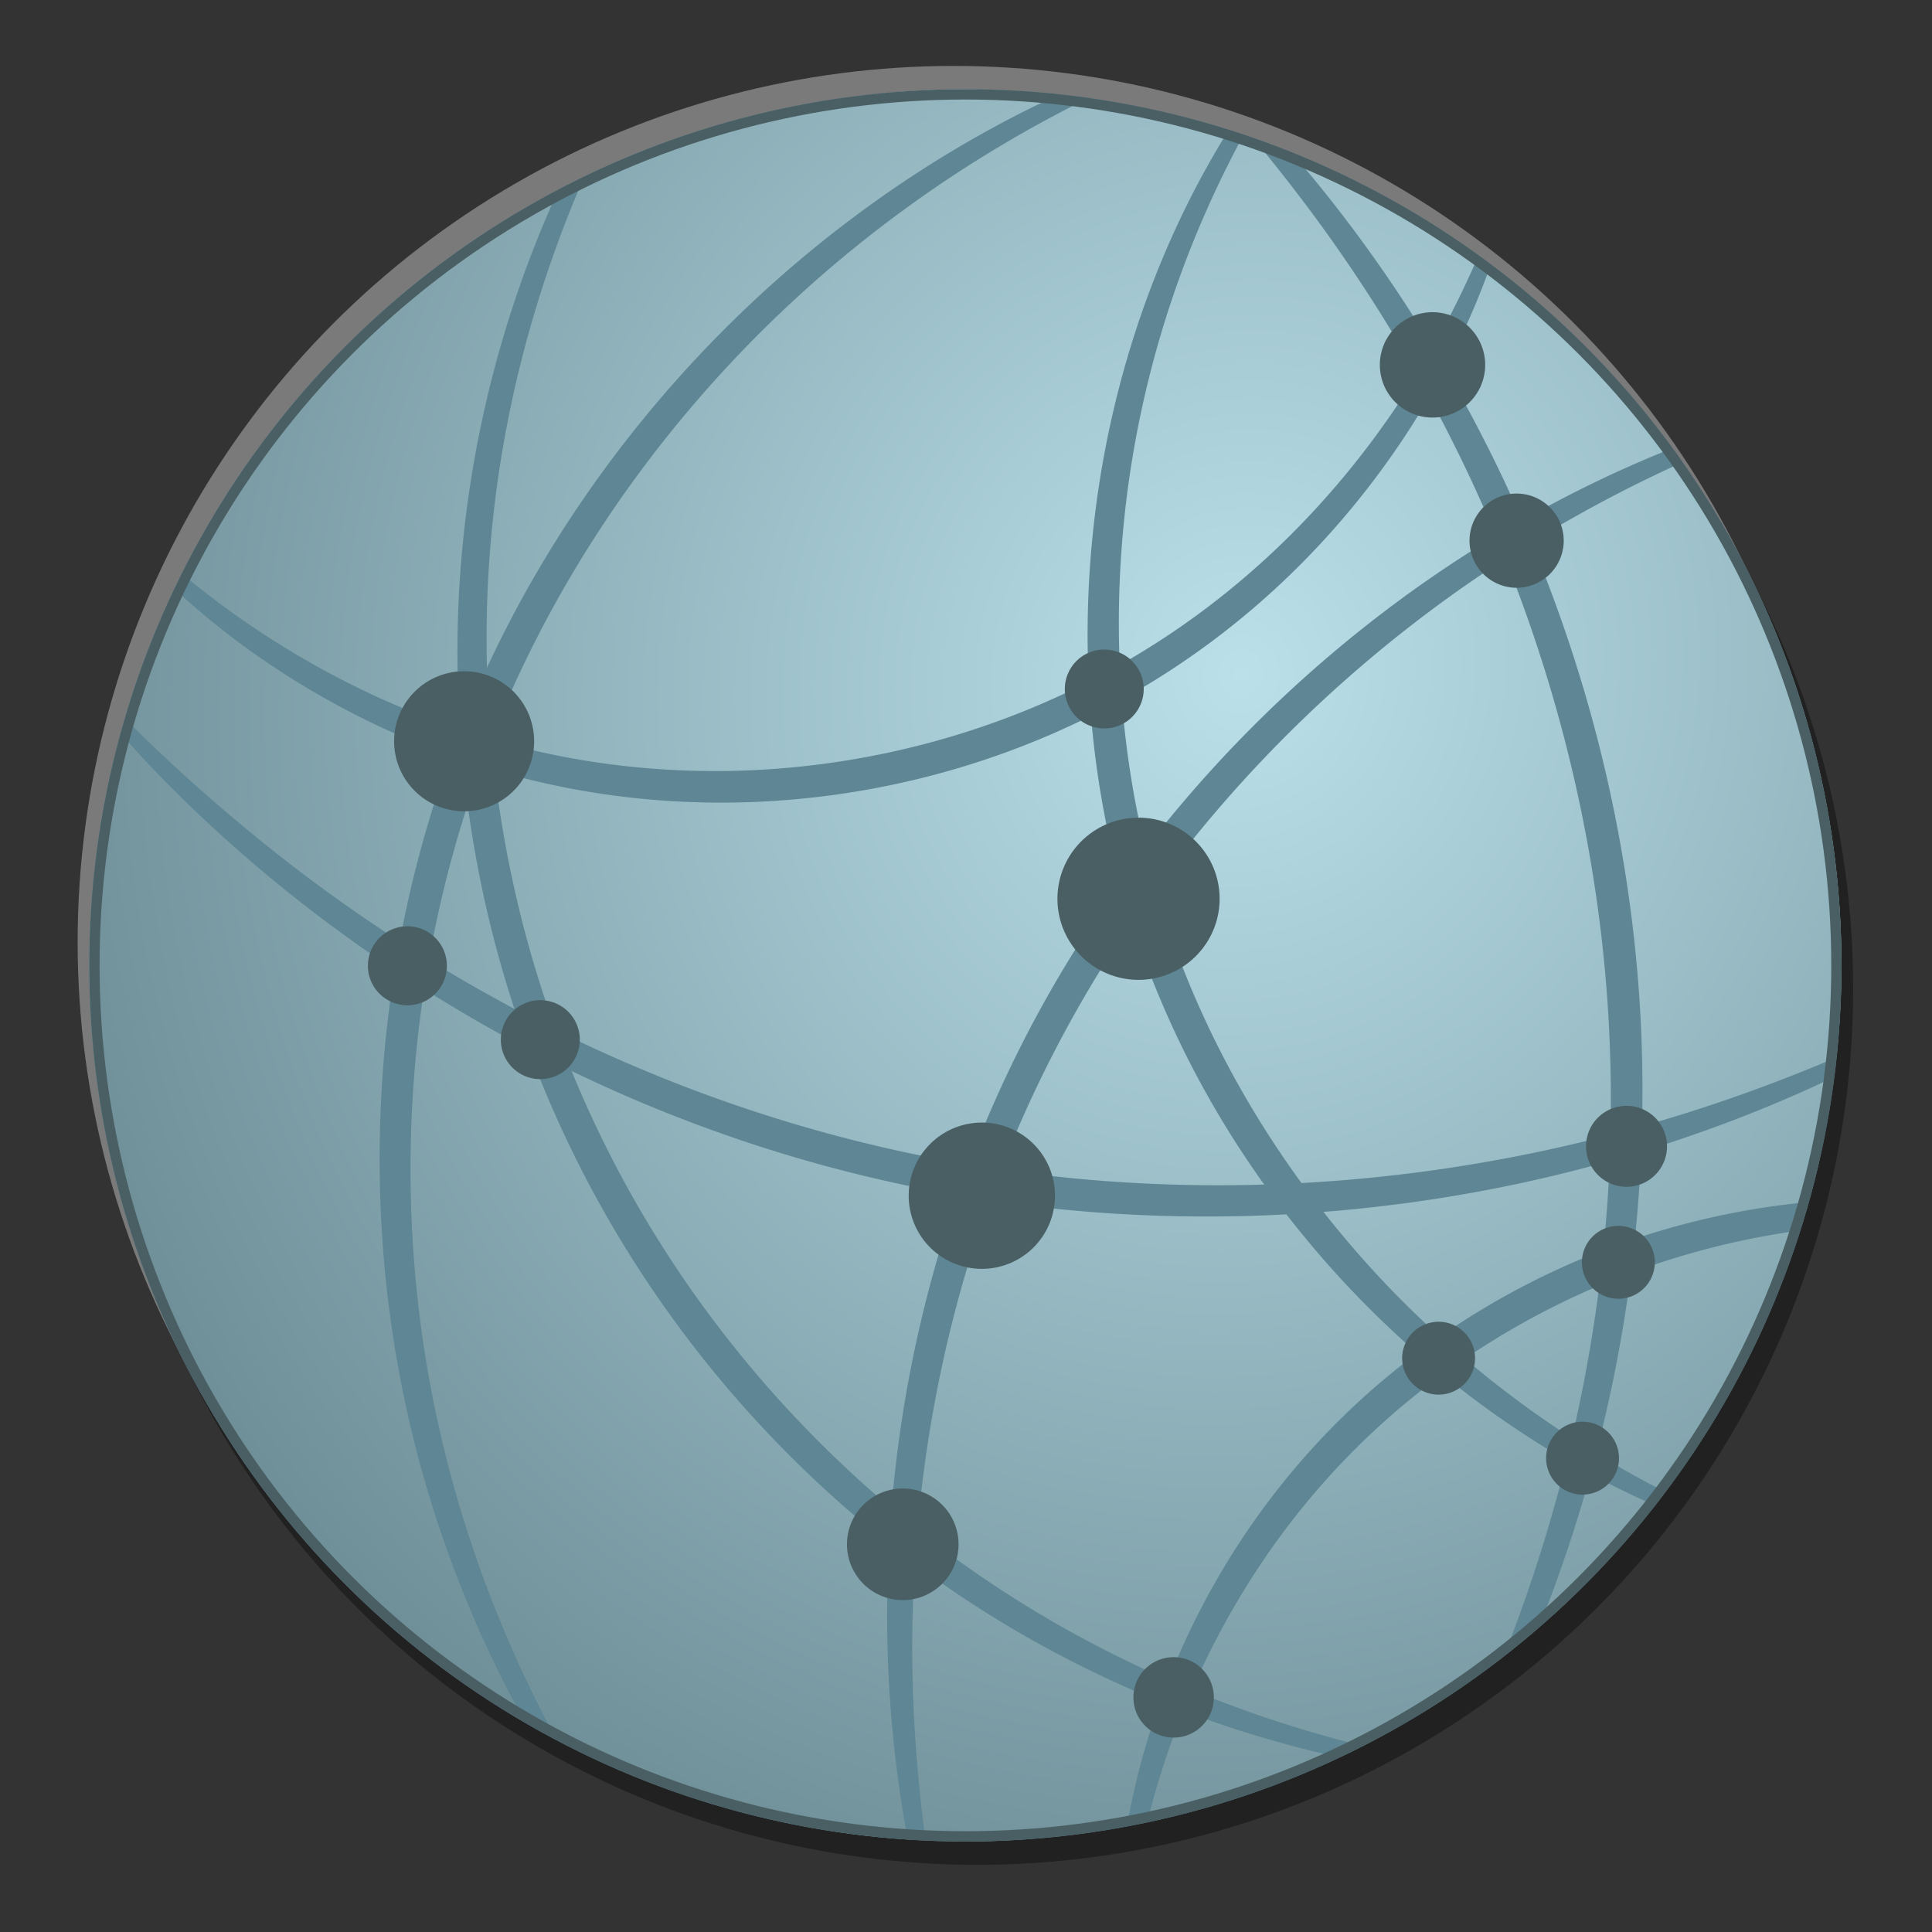 <?xml version="1.0" encoding="UTF-8" standalone="no"?>
<!-- Created with Inkscape (http://www.inkscape.org/) -->

<svg
   xmlns:osb="http://www.openswatchbook.org/uri/2009/osb"
   xmlns:dc="http://purl.org/dc/elements/1.1/"
   xmlns:cc="http://creativecommons.org/ns#"
   xmlns:rdf="http://www.w3.org/1999/02/22-rdf-syntax-ns#"
   xmlns:svg="http://www.w3.org/2000/svg"
   xmlns="http://www.w3.org/2000/svg"
   xmlns:xlink="http://www.w3.org/1999/xlink"
   xmlns:sodipodi="http://sodipodi.sourceforge.net/DTD/sodipodi-0.dtd"
   xmlns:inkscape="http://www.inkscape.org/namespaces/inkscape"
   width="22"
   height="22"
   viewBox="0 0 22 22"
   version="1.1"
   id="svg4942"
   inkscape:version="0.92.4 5da689c313, 2019-01-14"
   sodipodi:docname="network-workgroup-22x22.svg"
   inkscape:export-filename="C:\Users\Balasakthi\Desktop\Network.png"
   inkscape:export-xdpi="96"
   inkscape:export-ydpi="96">
  <rect x="0" y="0" width="22" height="22" fill="#333333" stroke="none"/>
  <defs
     id="defs4936">
    <linearGradient
       id="linearGradient6088"
       osb:paint="solid">
      <stop
         style="stop-color:#51b3e3;stop-opacity:1;"
         offset="0"
         id="stop6086" />
    </linearGradient>
    <linearGradient
       id="linearGradient6987"
       osb:paint="solid">
      <stop
         style="stop-color:#77d2fb;stop-opacity:1;"
         offset="0"
         id="stop6985" />
    </linearGradient>
    <radialGradient
       inkscape:collect="always"
       xlink:href="#linearGradient898"
       id="radialGradient908"
       cx="18.111"
       cy="272.196"
       fx="18.111"
       fy="272.196"
       r="16.408"
       gradientTransform="matrix(2.364,0.925,-0.98,2.505,255.358,-682.168)"
       gradientUnits="userSpaceOnUse" />
    <linearGradient
       inkscape:collect="always"
       id="linearGradient898">
      <stop
         style="stop-color:#bbe0ea;stop-opacity:1"
         offset="0"
         id="stop894" />
      <stop
         style="stop-color:#5a7982;stop-opacity:1"
         offset="1"
         id="stop896" />
    </linearGradient>
  </defs>
  <sodipodi:namedview
     id="base"
     pagecolor="#ffffff"
     bordercolor="#666666"
     borderopacity="1.0"
     inkscape:pageopacity="0.0"
     inkscape:pageshadow="2"
     inkscape:zoom="5.5"
     inkscape:cx="32"
     inkscape:cy="31.727273"
     inkscape:document-units="mm"
     inkscape:current-layer="svg4942"
     showgrid="false"
     units="px"
     width="128px"
     inkscape:window-width="872"
     inkscape:window-height="609"
     inkscape:window-x="513"
     inkscape:window-y="261"
     inkscape:window-maximized="0"
     showguides="false"
     inkscape:lockguides="true"
     inkscape:snap-global="false" />
  <g
     id="g1059"
     transform="matrix(0.423,0,0,0.423,0.841,0.738)">
    <g
       id="g1038"
       transform="translate(0.006,-0.187)">
      <circle
         style="opacity:0.5;fill:#020202;fill-opacity:0.699;stroke:none;stroke-width:0.085;stroke-miterlimit:4;stroke-dasharray:none;stroke-opacity:1"
         id="path838"
         cx="24.309"
         cy="25.06"
         r="23.584" />
      <circle
         style="opacity:0.5;fill:#ffffff;fill-opacity:0.699;stroke:none;stroke-width:0.085;stroke-miterlimit:4;stroke-dasharray:none;stroke-opacity:1"
         id="path838-6"
         cx="23.68"
         cy="23.801"
         r="23.584" />
    </g>
    <g
       id="g862"
       transform="translate(-0.007,0.149)">
      <circle
         r="23.585"
         cy="24.281"
         cx="24"
         id="path1055"
         style="opacity:1;fill:#5e8694;fill-opacity:1;stroke:none;stroke-width:0.349;stroke-linecap:round;stroke-linejoin:round;stroke-miterlimit:4;stroke-dasharray:none;stroke-opacity:1"
         transform="translate(0.005,-0.187)" />
      <path
         inkscape:connector-curvature="0"
         id="circle4881"
         d="M 24,0.696 A 23.585,23.585 0 0 0 13.723,3.093 c -1.088,2.511 -2.251,6.05 -2.542,10.35 -0.062,0.915 -0.083,1.859 -0.058,2.825 1.774,-3.817 4.196,-6.977 6.701,-9.416 3.132,-3.051 6.298,-4.906 8.66,-5.995 a 23.585,23.585 0 0 0 -2.484,-0.161 z m 3.307,0.24 c -0.126,0.063 -0.255,0.127 -0.388,0.195 -2.3,1.173 -5.456,3.107 -8.573,6.248 -2.736,2.758 -5.373,6.396 -7.112,10.816 3.9e-5,3.3e-4 1.54e-4,7.2e-4 1.89e-4,0.001 0.779,0.226 1.598,0.417 2.456,0.56 2.654,0.444 5.589,0.411 8.576,-0.277 1.815,-0.418 3.512,-1.047 5.056,-1.834 -0.101,-2.106 0.058,-4.116 0.386,-5.945 0.662,-3.695 1.979,-6.545 3.086,-8.417 0.093,-0.158 0.184,-0.306 0.274,-0.449 A 23.585,23.585 0 0 0 27.307,0.935 Z m 4.167,1.019 c -0.093,0.174 -0.187,0.351 -0.286,0.544 -0.975,1.904 -2.154,4.723 -2.723,8.328 -0.262,1.665 -0.388,3.476 -0.308,5.368 0.07,-0.04 0.14,-0.079 0.209,-0.119 3.759,-2.187 6.245,-5.175 7.792,-7.696 -0.914,-1.621 -1.872,-3.067 -2.807,-4.328 -0.546,-0.737 -1.074,-1.403 -1.574,-2.006 a 23.585,23.585 0 0 0 -0.303,-0.091 z m 1.367,0.514 c 0.325,0.379 0.658,0.78 0.997,1.21 0.915,1.159 1.85,2.486 2.748,3.974 0.085,-0.15 0.167,-0.298 0.245,-0.443 0.399,-0.744 0.717,-1.419 0.973,-2.012 a 23.585,23.585 0 0 0 -4.964,-2.73 z m -19.802,0.956 A 23.585,23.585 0 0 0 2.935,13.76 c 0.244,0.2 0.506,0.409 0.789,0.625 1.579,1.204 3.831,2.601 6.676,3.551 -0.107,-1.571 -0.091,-3.097 0.03,-4.549 0.343,-4.104 1.479,-7.493 2.609,-9.962 z m 25.099,2.01 c -0.21,0.596 -0.482,1.271 -0.836,2.013 -0.118,0.247 -0.247,0.503 -0.385,0.763 0.732,1.258 1.433,2.625 2.074,4.094 1.486,-0.846 2.857,-1.475 4.023,-1.936 A 23.585,23.585 0 0 0 38.137,5.434 Z m -1.648,3.544 c -1.504,2.583 -3.958,5.584 -7.701,7.816 -0.189,0.113 -0.382,0.222 -0.576,0.33 0.102,1.313 0.306,2.659 0.634,4.017 2.378,-3.085 5.088,-5.5 7.681,-7.291 0.596,-0.412 1.183,-0.788 1.755,-1.133 -0.557,-1.329 -1.163,-2.577 -1.794,-3.739 z m 6.807,1.763 c -1.165,0.527 -2.551,1.226 -4.057,2.149 1.13,2.709 2.045,5.752 2.557,9.103 0.193,1.264 0.319,2.516 0.383,3.751 0.05,0.978 0.06,1.934 0.037,2.867 2.079,-0.588 3.839,-1.258 5.231,-1.852 a 23.585,23.585 0 0 0 0.137,-2.479 23.585,23.585 0 0 0 -4.288,-13.539 z m -4.761,2.593 c -0.523,0.337 -1.057,0.7 -1.6,1.094 -2.644,1.917 -5.415,4.487 -7.811,7.764 0.057,0.197 0.115,0.393 0.178,0.59 0.017,0.053 0.033,0.105 0.05,0.158 0.884,2.732 2.198,5.144 3.696,7.2 2.483,-0.135 4.802,-0.483 6.899,-0.953 0.488,-0.109 0.96,-0.225 1.42,-0.345 0.023,-0.992 0.009,-2.01 -0.048,-3.052 -0.066,-1.206 -0.192,-2.429 -0.381,-3.665 -0.492,-3.22 -1.35,-6.157 -2.404,-8.79 z m -35.795,0.841 a 23.585,23.585 0 0 0 -1.358,3.47 c 0.953,0.953 2.259,2.174 3.937,3.512 1.022,0.815 2.175,1.655 3.454,2.48 0.188,-1.006 0.427,-2.02 0.724,-3.039 0.115,-0.393 0.236,-0.783 0.365,-1.168 0.089,-0.267 0.182,-0.531 0.278,-0.793 -2.915,-1.043 -5.18,-2.558 -6.727,-3.868 -0.241,-0.204 -0.464,-0.402 -0.672,-0.595 z m 24.643,3.386 c -1.512,0.754 -3.162,1.358 -4.922,1.763 -3.106,0.716 -6.158,0.728 -8.91,0.229 -0.778,-0.141 -1.522,-0.321 -2.232,-0.531 0.264,2.283 0.794,4.643 1.654,7 2.856,1.411 6.138,2.627 9.822,3.377 0.286,0.058 0.574,0.114 0.863,0.166 0.145,0.026 0.29,0.051 0.434,0.075 0.415,-1.094 0.897,-2.196 1.459,-3.299 0.124,-0.243 0.252,-0.486 0.383,-0.728 0.687,-1.268 1.438,-2.453 2.232,-3.559 -0.41,-1.519 -0.662,-3.026 -0.784,-4.493 z m -26.106,0.497 a 23.585,23.585 0 0 0 -0.863,6.222 23.585,23.585 0 0 0 11.718,20.345 c -1.276,-2.3 -2.599,-5.384 -3.33,-9.153 -0.647,-3.342 -0.799,-7.124 -0.163,-11.064 -1.389,-0.923 -2.626,-1.868 -3.704,-2.784 -1.576,-1.339 -2.779,-2.57 -3.658,-3.566 z m 9.325,1.903 c -0.094,0.291 -0.186,0.584 -0.272,0.88 -0.322,1.104 -0.576,2.204 -0.77,3.292 0.73,0.449 1.497,0.89 2.301,1.318 -0.607,-1.847 -1.017,-3.69 -1.259,-5.49 z m 17.876,3.148 c -0.627,0.92 -1.224,1.891 -1.779,2.917 -0.128,0.236 -0.252,0.472 -0.373,0.709 -0.519,1.016 -0.972,2.032 -1.367,3.041 2.458,0.36 4.834,0.473 7.087,0.405 -1.434,-2.003 -2.681,-4.335 -3.535,-6.969 -0.011,-0.034 -0.022,-0.068 -0.033,-0.103 z m -19.047,1.81 c -0.565,3.699 -0.441,7.251 0.121,10.414 0.727,4.091 2.15,7.402 3.43,9.778 a 23.585,23.585 0 0 0 9.468,2.699 c -0.172,-0.916 -0.326,-1.964 -0.429,-3.14 -0.128,-1.451 -0.17,-3.072 -0.075,-4.812 -3.267,-2.582 -6.354,-6.115 -8.535,-10.588 -0.046,-0.095 -0.092,-0.19 -0.138,-0.286 -0.385,-0.811 -0.727,-1.627 -1.03,-2.443 -0.993,-0.52 -1.93,-1.065 -2.812,-1.622 z m 3.969,2.204 c 0.204,0.497 0.422,0.994 0.657,1.488 0.044,0.093 0.089,0.185 0.133,0.278 2.021,4.149 4.828,7.488 7.821,10.008 0.217,-2.625 0.755,-5.489 1.781,-8.43 -0.096,-0.017 -0.192,-0.033 -0.288,-0.05 -0.296,-0.053 -0.59,-0.11 -0.883,-0.17 -3.433,-0.703 -6.514,-1.816 -9.223,-3.125 z m 33.967,0.173 c -1.382,0.659 -3.119,1.375 -5.173,2.004 -0.034,0.799 -0.091,1.58 -0.171,2.342 1.609,-0.539 3.185,-0.85 4.654,-0.987 a 23.585,23.585 0 0 0 0.689,-3.359 z m -6.02,2.252 c -0.401,0.113 -0.812,0.222 -1.236,0.327 -1.971,0.486 -4.145,0.859 -6.471,1.041 0.636,0.81 1.298,1.559 1.97,2.244 0.388,0.395 0.776,0.765 1.163,1.116 1.447,-1.003 2.932,-1.766 4.402,-2.33 0.08,-0.78 0.138,-1.58 0.172,-2.398 z m -16.699,1.058 c -1.119,3.099 -1.698,6.118 -1.939,8.861 0.509,0.403 1.021,0.784 1.535,1.141 1.792,1.244 3.567,2.187 5.222,2.911 0.903,-2.282 2.372,-4.812 4.685,-7.078 0.62,-0.607 1.291,-1.183 2.012,-1.722 -0.365,-0.319 -0.731,-0.656 -1.096,-1.013 -0.831,-0.814 -1.649,-1.723 -2.423,-2.723 -2.521,0.135 -5.206,0.042 -7.995,-0.377 z m 21.777,0.816 c -1.432,0.199 -2.957,0.561 -4.506,1.138 -0.221,1.729 -0.549,3.352 -0.94,4.856 0.64,0.389 1.241,0.721 1.786,1 0.004,0.001 0.006,0.003 0.01,0.006 a 23.585,23.585 0 0 0 3.65,-7 z m -5.359,1.478 c -1.21,0.511 -2.426,1.161 -3.618,1.969 0.994,0.844 1.969,1.551 2.881,2.14 0.3,-1.289 0.554,-2.662 0.737,-4.11 z m -4.222,2.392 c -0.753,0.55 -1.453,1.14 -2.097,1.761 -2.232,2.151 -3.695,4.557 -4.645,6.735 1.654,0.681 3.169,1.144 4.428,1.462 0.032,0.009 0.063,0.015 0.095,0.024 a 23.585,23.585 0 0 0 3.912,-2.499 c 0.006,-0.015 0.012,-0.03 0.018,-0.045 0.581,-1.487 1.153,-3.207 1.629,-5.123 -1.049,-0.609 -2.183,-1.37 -3.34,-2.315 z m 3.987,2.678 c -0.399,1.445 -0.853,2.773 -1.327,3.967 a 23.585,23.585 0 0 0 2.978,-3.154 c -0.509,-0.226 -1.063,-0.495 -1.651,-0.813 z m -18.19,2.42 c -0.095,1.519 -0.088,2.944 -0.017,4.236 0.066,1.193 0.177,2.264 0.304,3.2 a 23.585,23.585 0 0 0 1.073,0.038 23.585,23.585 0 0 0 4.353,-0.424 c 0.055,-0.317 0.122,-0.651 0.203,-1.003 0.165,-0.721 0.39,-1.508 0.689,-2.335 -1.714,-0.695 -3.557,-1.625 -5.423,-2.876 -0.395,-0.265 -0.789,-0.544 -1.182,-0.837 z m 7.227,3.957 c -0.318,0.788 -0.57,1.539 -0.767,2.23 -0.075,0.263 -0.141,0.514 -0.203,0.758 a 23.585,23.585 0 0 0 5.102,-1.751 c -1.203,-0.265 -2.607,-0.658 -4.132,-1.237 z"
         style="opacity:1;fill:url(#radialGradient908);fill-opacity:1;stroke:none;stroke-width:0.36;stroke-linecap:round;stroke-linejoin:round;stroke-miterlimit:4;stroke-dasharray:none;stroke-opacity:1"
         transform="translate(0.005,-0.187)" />
      <circle
         r="23.447"
         cy="24.281"
         cx="24.003"
         id="path839"
         style="opacity:1;fill:none;fill-opacity:1;fill-rule:nonzero;stroke:#4a5f64;stroke-width:0.277;stroke-linecap:square;stroke-miterlimit:4;stroke-dasharray:none;stroke-opacity:1;paint-order:normal"
         transform="translate(0.005,-0.187)" />
      <g
         transform="translate(-0.005,0.671)"
         id="g852">
        <path
           inkscape:connector-curvature="0"
           id="path4807"
           d="m 12.403,17.39 a 1.885,1.885 0 0 1 -1.885,1.885 1.885,1.885 0 0 1 -1.885,-1.885 1.885,1.885 0 0 1 1.885,-1.885 1.885,1.885 0 0 1 1.885,1.885 z"
           style="opacity:1;fill:#4a5f64;fill-opacity:1;stroke:none;stroke-width:0.637;stroke-linecap:round;stroke-linejoin:round;stroke-miterlimit:4;stroke-dasharray:none;stroke-dashoffset:0;stroke-opacity:1" />
        <path
           inkscape:connector-curvature="0"
           id="path4809"
           d="m 13.632,25.423 a 1.063,1.063 0 0 1 -1.063,1.063 1.063,1.063 0 0 1 -1.063,-1.063 1.063,1.063 0 0 1 1.063,-1.063 1.063,1.063 0 0 1 1.063,1.063 z"
           style="opacity:1;fill:#4a5f64;fill-opacity:1;stroke:none;stroke-width:0.735;stroke-linecap:round;stroke-linejoin:round;stroke-miterlimit:4;stroke-dasharray:none;stroke-dashoffset:0;stroke-opacity:1" />
        <path
           inkscape:connector-curvature="0"
           id="circle4811"
           d="m 10.054,23.434 a 1.063,1.063 0 0 1 -1.063,1.063 1.063,1.063 0 0 1 -1.063,-1.063 1.063,1.063 0 0 1 1.063,-1.063 1.063,1.063 0 0 1 1.063,1.063 z"
           style="opacity:1;fill:#4a5f64;fill-opacity:1;stroke:none;stroke-width:0.735;stroke-linecap:round;stroke-linejoin:round;stroke-miterlimit:4;stroke-dasharray:none;stroke-dashoffset:0;stroke-opacity:1" />
        <path
           inkscape:connector-curvature="0"
           id="path4813"
           d="m 23.828,39.008 a 1.502,1.502 0 0 1 -1.502,1.502 1.502,1.502 0 0 1 -1.502,-1.502 1.502,1.502 0 0 1 1.502,-1.502 1.502,1.502 0 0 1 1.502,1.502 z"
           style="opacity:1;fill:#4a5f64;fill-opacity:1;stroke:none;stroke-width:0.57;stroke-linecap:round;stroke-linejoin:round;stroke-miterlimit:4;stroke-dasharray:none;stroke-dashoffset:0;stroke-opacity:1" />
        <path
           inkscape:connector-curvature="0"
           id="path4815"
           d="m 26.424,29.624 a 1.969,1.969 0 0 1 -1.969,1.969 1.969,1.969 0 0 1 -1.969,-1.969 1.969,1.969 0 0 1 1.969,-1.969 1.969,1.969 0 0 1 1.969,1.969 z"
           style="opacity:1;fill:#4a5f64;fill-opacity:1;stroke:none;stroke-width:0.57;stroke-linecap:round;stroke-linejoin:round;stroke-miterlimit:4;stroke-dasharray:none;stroke-dashoffset:0;stroke-opacity:1" />
        <path
           inkscape:connector-curvature="0"
           id="path4817"
           d="m 30.856,21.63 a 2.183,2.183 0 0 1 -2.183,2.183 2.183,2.183 0 0 1 -2.183,-2.183 2.183,2.183 0 0 1 2.183,-2.183 2.183,2.183 0 0 1 2.183,2.183 z"
           style="opacity:1;fill:#4a5f64;fill-opacity:1;stroke:none;stroke-width:0.686;stroke-linecap:round;stroke-linejoin:round;stroke-miterlimit:4;stroke-dasharray:none;stroke-dashoffset:0;stroke-opacity:1" />
        <path
           inkscape:connector-curvature="0"
           id="path4819"
           d="m 28.813,15.983 a 1.062,1.062 0 0 1 -1.062,1.062 1.062,1.062 0 0 1 -1.062,-1.062 1.062,1.062 0 0 1 1.062,-1.062 1.062,1.062 0 0 1 1.062,1.062 z"
           style="opacity:1;fill:#4a5f64;fill-opacity:1;stroke:none;stroke-width:0.779;stroke-linecap:round;stroke-linejoin:round;stroke-miterlimit:4;stroke-dasharray:none;stroke-dashoffset:0;stroke-opacity:1" />
        <path
           inkscape:connector-curvature="0"
           id="path4821"
           d="m 38.005,7.258 a 1.418,1.418 0 0 1 -1.418,1.418 1.418,1.418 0 0 1 -1.418,-1.418 1.418,1.418 0 0 1 1.418,-1.418 1.418,1.418 0 0 1 1.418,1.418 z"
           style="opacity:1;fill:#4a5f64;fill-opacity:1;stroke:none;stroke-width:0.78;stroke-linecap:round;stroke-linejoin:round;stroke-miterlimit:4;stroke-dasharray:none;stroke-dashoffset:0;stroke-opacity:1" />
        <path
           inkscape:connector-curvature="0"
           id="path4823"
           d="m 40.119,11.99 a 1.268,1.268 0 0 1 -1.268,1.268 1.268,1.268 0 0 1 -1.268,-1.268 1.268,1.268 0 0 1 1.268,-1.268 1.268,1.268 0 0 1 1.268,1.268 z"
           style="opacity:1;fill:#4a5f64;fill-opacity:1;stroke:none;stroke-width:0.598;stroke-linecap:round;stroke-linejoin:round;stroke-miterlimit:4;stroke-dasharray:none;stroke-dashoffset:0;stroke-opacity:1" />
        <path
           inkscape:connector-curvature="0"
           id="path4825"
           d="m 30.701,43.129 a 1.083,1.083 0 0 1 -1.083,1.083 1.083,1.083 0 0 1 -1.083,-1.083 1.083,1.083 0 0 1 1.083,-1.083 1.083,1.083 0 0 1 1.083,1.083 z"
           style="opacity:1;fill:#4a5f64;fill-opacity:1;stroke:none;stroke-width:0.749;stroke-linecap:round;stroke-linejoin:round;stroke-miterlimit:4;stroke-dasharray:none;stroke-dashoffset:0;stroke-opacity:1" />
        <path
           inkscape:connector-curvature="0"
           id="circle4827"
           d="m 37.732,33.998 a 0.981,0.981 0 0 1 -0.981,0.981 0.981,0.981 0 0 1 -0.981,-0.981 0.981,0.981 0 0 1 0.981,-0.981 0.981,0.981 0 0 1 0.981,0.981 z"
           style="opacity:1;fill:#4a5f64;fill-opacity:1;stroke:none;stroke-width:0.679;stroke-linecap:round;stroke-linejoin:round;stroke-miterlimit:4;stroke-dasharray:none;stroke-dashoffset:0;stroke-opacity:1" />
        <path
           inkscape:connector-curvature="0"
           id="circle4829"
           d="m 42.571,31.417 a 0.981,0.981 0 0 1 -0.981,0.981 0.981,0.981 0 0 1 -0.981,-0.981 0.981,0.981 0 0 1 0.981,-0.981 0.981,0.981 0 0 1 0.981,0.981 z"
           style="opacity:1;fill:#4a5f64;fill-opacity:1;stroke:none;stroke-width:0.679;stroke-linecap:round;stroke-linejoin:round;stroke-miterlimit:4;stroke-dasharray:none;stroke-dashoffset:0;stroke-opacity:1" />
        <path
           inkscape:connector-curvature="0"
           id="circle4831"
           d="m 41.607,36.689 a 0.981,0.981 0 0 1 -0.981,0.981 0.981,0.981 0 0 1 -0.981,-0.981 0.981,0.981 0 0 1 0.981,-0.981 0.981,0.981 0 0 1 0.981,0.981 z"
           style="opacity:1;fill:#4a5f64;fill-opacity:1;stroke:none;stroke-width:0.679;stroke-linecap:round;stroke-linejoin:round;stroke-miterlimit:4;stroke-dasharray:none;stroke-dashoffset:0;stroke-opacity:1" />
        <path
           inkscape:connector-curvature="0"
           id="circle4833"
           d="m 42.9,28.294 a 1.09,1.09 0 0 1 -1.09,1.09 1.09,1.09 0 0 1 -1.09,-1.09 1.09,1.09 0 0 1 1.09,-1.09 1.09,1.09 0 0 1 1.09,1.09 z"
           style="opacity:1;fill:#4a5f64;fill-opacity:1;stroke:none;stroke-width:0.343;stroke-linecap:round;stroke-linejoin:round;stroke-miterlimit:4;stroke-dasharray:none;stroke-dashoffset:0;stroke-opacity:1" />
      </g>
    </g>
  </g>
</svg>
